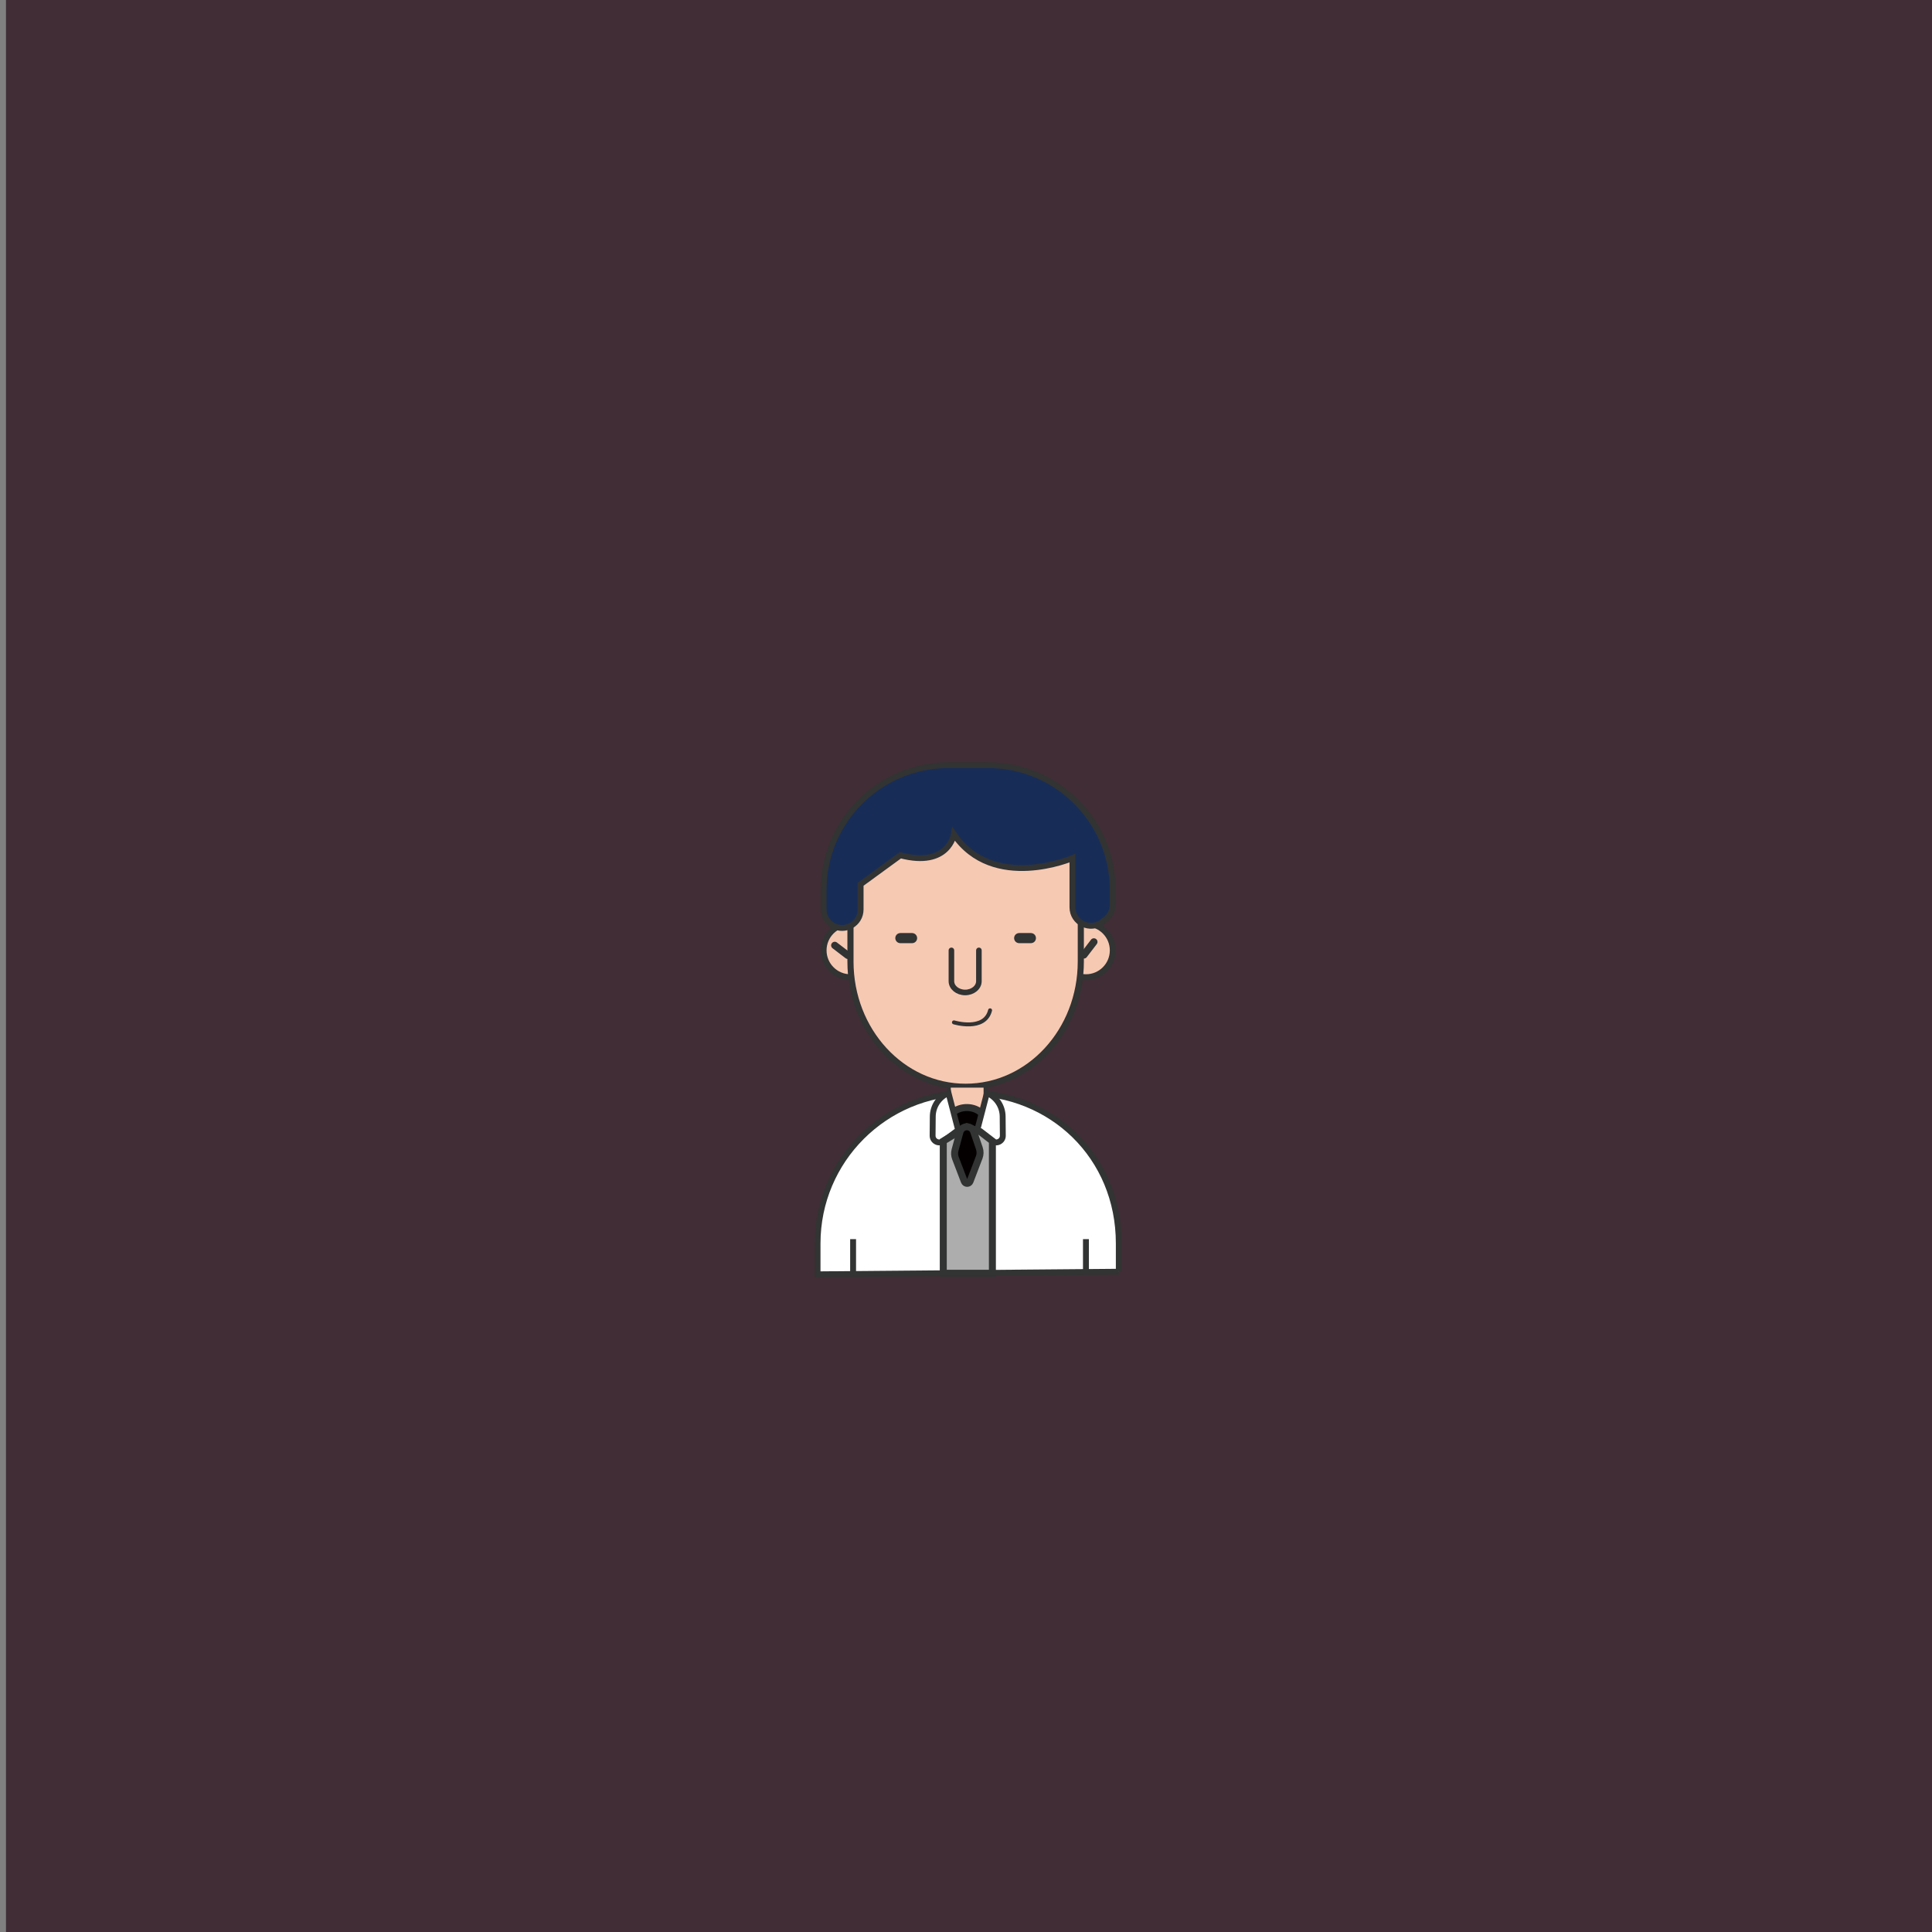 <?xml version="1.0" encoding="utf-8"?>
<!-- Generator: Adobe Illustrator 23.0.2, SVG Export Plug-In . SVG Version: 6.00 Build 0)  -->
<svg version="1.1" id="图层_1" xmlns="http://www.w3.org/2000/svg" xmlns:xlink="http://www.w3.org/1999/xlink" x="0px" y="0px"
	 viewBox="0 0 800 800" style="enable-background:new 0 0 800 800;" xml:space="preserve">
<rect x="0" y="0" width="800" height="800" fill="#808080" stroke="none"/>
<style type="text/css">
	.st0{fill:#CECECE;}
	.st1{fill:#A8A8A8;}
	.st2{fill:#943E7B;}
	.st3{fill:#1C1D1D;stroke:#14203E;stroke-width:3.166;stroke-miterlimit:10;}
	.st4{fill:#F4DBD1;stroke:#000000;stroke-miterlimit:10;}
	.st5{fill:#B1DDDD;}
	.st6{fill:#9699C7;}
	.st7{fill:#412D35;}
	.st8{opacity:0.43;}
	.st9{fill:#FFFFFF;}
	.st10{fill:#040000;}
	.st11{fill:#6D2932;}
	.st12{fill:#431234;}
	.st13{fill:#C99C5D;}
	.st14{fill:#149793;}
	.st15{fill:none;stroke:#3A0C05;stroke-width:10;stroke-miterlimit:10;}
	.st16{fill:none;stroke:#C99C5D;stroke-width:5.541;stroke-miterlimit:10;}
	.st17{fill:none;stroke:#3A0C05;stroke-width:10.842;stroke-miterlimit:10;}
	.st18{fill:none;stroke:#C99C5D;stroke-width:6.071;stroke-miterlimit:10;}
	.st19{fill:#300A03;}
	.st20{fill:#0A0203;}
	.st21{fill:#BF2220;}
	.st22{fill:#EC662F;}
	.st23{fill:#323333;}
	.st24{fill:#FFFFFF;stroke:#323333;stroke-width:2.438;stroke-miterlimit:10;}
	.st25{fill:#F6C9B3;stroke:#323333;stroke-width:2.438;stroke-miterlimit:10;}
	.st26{fill:#F6C9B3;stroke:#323333;stroke-width:2.541;stroke-miterlimit:10;}
	.st27{fill:none;stroke:#323333;stroke-width:4.191;stroke-linecap:round;stroke-miterlimit:10;}
	.st28{fill:none;stroke:#323333;stroke-width:3;stroke-linecap:round;stroke-miterlimit:10;}
	.st29{fill:#F6C9B3;stroke:#323333;stroke-width:1.375;stroke-miterlimit:10;}
	.st30{fill:#5F7E99;}
	.st31{fill:none;stroke:#323333;stroke-width:2.681;stroke-linecap:round;stroke-miterlimit:10;}
	.st32{fill:#F6C9B3;stroke:#323333;stroke-width:2.243;stroke-miterlimit:10;}
	.st33{fill:#9598C6;stroke:#323333;stroke-width:2.438;stroke-miterlimit:10;}
	.st34{fill:#A4427C;stroke:#313333;stroke-width:2.396;stroke-miterlimit:10;}
	.st35{fill:#FFFFFF;stroke:#323333;stroke-width:4.191;stroke-miterlimit:10;}
	.st36{fill:none;stroke:#323333;stroke-width:4.191;stroke-miterlimit:10;}
	.st37{fill:none;stroke:#323333;stroke-width:2.632;stroke-linecap:round;stroke-miterlimit:10;}
	.st38{fill:#FFFFFF;stroke:#323333;stroke-width:1.828;stroke-linecap:round;stroke-miterlimit:10;}
	.st39{fill:#FFFFFF;stroke:#323333;stroke-width:2.267;stroke-linecap:round;stroke-miterlimit:10;}
	.st40{fill:#FFFFFF;stroke:#323333;stroke-width:1.673;stroke-linecap:round;stroke-miterlimit:10;}
	.st41{fill:#FFFFFF;stroke:#323333;stroke-width:1.375;stroke-linecap:round;stroke-miterlimit:10;}
	.st42{fill:#172D57;stroke:#323333;stroke-width:2.438;stroke-linecap:round;stroke-miterlimit:10;}
	.st43{fill:none;stroke:#323333;stroke-width:2.311;stroke-linecap:round;stroke-miterlimit:10;}
	.st44{fill:#040000;stroke:#323333;stroke-width:2.897;stroke-miterlimit:10;}
	.st45{fill:none;stroke:#323333;stroke-width:1.636;stroke-linecap:round;stroke-miterlimit:10;}
	.st46{fill:#ADADAD;stroke:#323333;stroke-width:2.897;stroke-miterlimit:10;}
	.st47{fill:#495E6B;}
	.st48{fill:#FDF0D8;stroke:#2F3030;stroke-width:2.675;stroke-miterlimit:10;}
	.st49{fill:#474747;stroke:#2F3030;stroke-width:1.345;stroke-miterlimit:10;}
	.st50{fill:#FFFFFF;stroke:#2F3030;stroke-width:2.675;stroke-miterlimit:10;}
	.st51{fill:#4A6EA8;stroke:#2F3030;stroke-width:2.159;stroke-miterlimit:10;}
	.st52{fill:#4A6EA8;stroke:#2F3030;stroke-width:2.675;stroke-miterlimit:10;}
	.st53{fill:#2F3030;stroke:#2F3030;stroke-width:2.675;stroke-miterlimit:10;}
	.st54{fill:#FFFFFF;stroke:#2F3030;stroke-width:2.111;stroke-miterlimit:10;}
	.st55{fill:#FFFFFF;stroke:#2F3030;stroke-width:1.338;stroke-miterlimit:10;}
	.st56{fill:#1F2E39;stroke:#2F3030;stroke-miterlimit:10;}
	.st57{fill:#E8BED8;stroke:#2F3030;stroke-width:2.955;stroke-miterlimit:10;}
	.st58{fill:#D774AA;stroke:#2F3030;stroke-width:2.955;stroke-miterlimit:10;}
	.st59{fill:#E0A0C6;stroke:#2F3030;stroke-width:2.955;stroke-miterlimit:10;}
	.st60{fill:#FDF0D8;stroke:#2F3030;stroke-width:2.955;stroke-miterlimit:10;}
	.st61{fill:#1F2E39;stroke:#2F3030;stroke-width:2.955;stroke-miterlimit:10;}
	.st62{fill:none;stroke:#2F3030;stroke-width:2.955;stroke-miterlimit:10;}
	.st63{fill:none;stroke:#2F3030;stroke-width:2.955;stroke-linecap:round;stroke-miterlimit:10;}
	.st64{fill:#2F3030;stroke:#2F3030;stroke-width:2.955;stroke-linecap:round;stroke-miterlimit:10;}
	.st65{fill:#FFFFFF;stroke:#2F3030;stroke-width:2.955;stroke-miterlimit:10;}
	.st66{fill:#D2599C;stroke:#2F3030;stroke-width:2.955;stroke-miterlimit:10;}
	.st67{fill:#264B7E;stroke:#2F3030;stroke-width:4;stroke-miterlimit:10;}
	.st68{fill:#073E68;stroke:#2F3030;stroke-width:4;stroke-miterlimit:10;}
	.st69{fill:#F2C9B3;stroke:#2F3030;stroke-width:4;stroke-miterlimit:10;}
	.st70{fill:#F2C9B3;}
	.st71{fill:none;stroke:#2F3030;stroke-width:4;stroke-miterlimit:10;}
	.st72{fill:#F2C9B3;stroke:#2F3030;stroke-width:4;stroke-linecap:round;stroke-miterlimit:10;}
	.st73{fill:#050101;}
	.st74{fill:#533937;stroke:#000000;stroke-width:2.583;stroke-miterlimit:10;}
	.st75{fill:#FFFFFF;stroke:#2F3030;stroke-width:2.583;stroke-miterlimit:10;}
	.st76{fill:none;stroke:#040000;stroke-width:2.583;stroke-linecap:round;stroke-miterlimit:10;}
	.st77{fill:#FFFFFF;stroke:#060404;stroke-width:2.583;stroke-linecap:round;stroke-miterlimit:10;}
	.st78{fill:#987367;stroke:#000000;stroke-width:4;stroke-miterlimit:10;}
	.st79{fill:#FFFFFF;stroke:#000000;stroke-width:4;stroke-miterlimit:10;}
	.st80{fill:#F4DBD1;stroke:#000000;stroke-width:4;stroke-miterlimit:10;}
	.st81{fill:#F4DBD1;}
	.st82{fill:none;stroke:#000000;stroke-width:4;stroke-miterlimit:10;}
	.st83{fill:none;stroke:#000000;stroke-width:4;stroke-linecap:round;stroke-miterlimit:10;}
	.st84{fill:none;stroke:#DE322F;stroke-width:4;stroke-linecap:round;stroke-miterlimit:10;}
	.st85{fill:#D8A986;stroke:#14203E;stroke-width:3.659;stroke-miterlimit:10;}
	.st86{fill:#9CA9CD;stroke:#14203E;stroke-width:3.659;stroke-miterlimit:10;}
	.st87{fill:#D8A986;}
	.st88{fill:#E71F19;stroke:#14203E;stroke-width:3.659;stroke-miterlimit:10;}
	.st89{fill:#394981;stroke:#14203E;stroke-width:3.659;stroke-miterlimit:10;}
	.st90{fill:#14203E;}
	.st91{fill:none;stroke:#14203E;stroke-width:2.744;stroke-linecap:round;stroke-miterlimit:10;}
	.st92{fill:none;stroke:#14203E;stroke-width:2.212;stroke-linecap:round;stroke-miterlimit:10;}
	.st93{fill:#FFFFFF;stroke:#14203E;stroke-width:2.212;stroke-linecap:round;stroke-miterlimit:10;}
	.st94{fill:#9CA9CD;}
	.st95{fill:#9CA9CD;stroke:#14203E;stroke-width:3.659;stroke-linecap:round;stroke-miterlimit:10;}
	.st96{fill:none;stroke:#14203E;stroke-width:2.896;stroke-miterlimit:10;}
	.st97{fill:#2C3376;stroke:#0B102C;stroke-width:3.232;stroke-miterlimit:10;}
	.st98{fill:#F9D6C3;}
	.st99{fill:none;stroke:#14203E;stroke-width:3.232;stroke-miterlimit:10;}
	.st100{fill:#F9D6C3;stroke:#14203E;stroke-width:3.232;stroke-miterlimit:10;}
	.st101{fill:#E7211C;stroke:#14203E;stroke-width:1.802;stroke-miterlimit:10;}
	.st102{fill:#FFFFFF;stroke:#14203E;stroke-width:3.232;stroke-miterlimit:10;}
	.st103{fill:#FFFFFF;stroke:#14203E;stroke-width:3.232;stroke-linecap:round;stroke-miterlimit:10;}
	.st104{fill:none;stroke:#14203E;stroke-width:3.232;stroke-linecap:round;stroke-miterlimit:10;}
	.st105{fill:none;stroke:#14203E;stroke-width:4;stroke-linecap:round;stroke-miterlimit:10;}
	.st106{fill:#5B3719;stroke:#14203E;stroke-width:2.878;stroke-miterlimit:10;}
	.st107{fill:#EAC3A2;stroke:#14203E;stroke-width:2.878;stroke-miterlimit:10;}
	.st108{fill:#5B3719;}
	.st109{fill:#D65D37;stroke:#14203E;stroke-width:2.878;stroke-miterlimit:10;}
	.st110{fill:#FFFFFF;stroke:#14203E;stroke-width:2.878;stroke-miterlimit:10;}
	.st111{fill:none;stroke:#14203E;stroke-width:2.878;stroke-linecap:round;stroke-miterlimit:10;}
	.st112{fill:#FFFFFF;stroke:#101722;stroke-width:4.779;stroke-miterlimit:10;}
	.st113{fill:#E71F19;stroke:#101722;stroke-width:2.772;stroke-miterlimit:10;}
	.st114{fill:#252525;}
	.st115{fill:#F3CAAE;stroke:#101722;stroke-width:2.772;stroke-miterlimit:10;}
	.st116{fill:#FFFFFF;stroke:#101722;stroke-width:3.311;stroke-miterlimit:10;}
	.st117{fill:none;stroke:#101722;stroke-width:2.772;stroke-miterlimit:10;}
	.st118{fill:none;stroke:#252525;stroke-width:0.693;stroke-miterlimit:10;}
	.st119{fill:none;stroke:#2F3030;stroke-width:2.772;stroke-miterlimit:10;}
</style>
<rect x="2.48" class="st7" width="800" height="800"/>
<rect x="384.01" y="462.38" class="st23" width="32.87" height="64.22"/>
<path class="st24" d="M463.28,526.6l-124.75,1.07v-12.82c0-34.45,27.93-62.37,62.37-62.37h0c34.45,0,62.37,26.3,62.37,62.37V526.6z"
	/>
<circle class="st25" cx="352.15" cy="393.53" r="11.11"/>
<circle class="st25" cx="449.66" cy="393.53" r="11.11"/>
<path class="st26" d="M438.55,341.69v4.04h-75.28V338c0-1.59-1.88-2.21-2.71-0.91c-5.3,8.35-8.4,18.46-8.4,29.37v31.72
	c0,28.62,21.35,51.83,47.69,51.83h0c26.34,0,47.69-23.2,47.69-51.83v-31.72c0-9.3-2.26-18.03-6.22-25.58
	C440.57,339.45,438.55,340.04,438.55,341.69z"/>
<line class="st27" x1="372.82" y1="388.45" x2="377.67" y2="388.45"/>
<line class="st27" x1="422.02" y1="388.45" x2="426.87" y2="388.45"/>
<line class="st28" x1="351.05" y1="395.59" x2="345.65" y2="391.46"/>
<line class="st28" x1="448.81" y1="395.42" x2="452.95" y2="390.02"/>
<rect x="393.01" y="449.68" class="st29" width="14.96" height="12.37"/>
<line class="st25" x1="353.25" y1="513.1" x2="353.25" y2="527.67"/>
<line class="st25" x1="449.66" y1="513.1" x2="449.66" y2="527.67"/>
<path class="st42" d="M341.04,376.56v-8.06c0-28.54,23.14-51.67,51.67-51.67h16.37c28.54,0,51.67,23.14,51.67,51.67v6.12
	c0,2.35-1.08,4.57-2.92,6.02l-1.35,1.06c-5.03,3.95-12.4,0.37-12.4-6.02v-20.35c0,0-32.79,14.06-49.11-9.87
	c0,0-2.16,13.92-22.16,8.69l-16.45,11.99v10.43c0,5.94-6.47,9.62-11.57,6.59l0,0C342.47,381.76,341.04,379.26,341.04,376.56z"/>
<path class="st43" d="M393.96,393.53v12.76c0,2.58,2.55,4.67,5.69,4.67l0,0c3.14,0,5.69-2.09,5.69-4.67v-12.76"/>
<ellipse class="st44" cx="400.35" cy="464.49" rx="7.61" ry="5.88"/>
<path class="st45" d="M395.01,423.34c0,0,12.74,3.88,14.96-4.99"/>
<path class="st24" d="M392.75,452.57l4,15.35l-6.15,4.58c-1.84,1.37-4.45,0.04-4.43-2.25l0.07-7.93c0.03-4.08,2.39-7.78,6.08-9.54
	L392.75,452.57z"/>
<path class="st24" d="M408.67,452.57l-4,15.35l6.15,4.58c1.84,1.37,4.45,0.04,4.43-2.25l-0.07-7.93c-0.03-4.08-2.39-7.78-6.08-9.54
	L408.67,452.57z"/>
<polygon class="st46" points="390.59,472.49 390.59,527.22 410.93,527.22 410.93,472.49 405.83,468.57 400.36,466.57 "/>
<path class="st44" d="M397.49,468.76l-2.02,7.43c-0.31,1.12-0.25,2.32,0.17,3.4l3.67,9.6c0.41,1.08,1.94,1.08,2.35,0l3.8-9.94
	c0.46-1.2,0.48-2.52,0.07-3.74l-2.36-6.93c-0.41-1.2-1.54-2.01-2.81-2.01l0,0C399.02,466.57,397.84,467.46,397.49,468.76z"/>
</svg>
